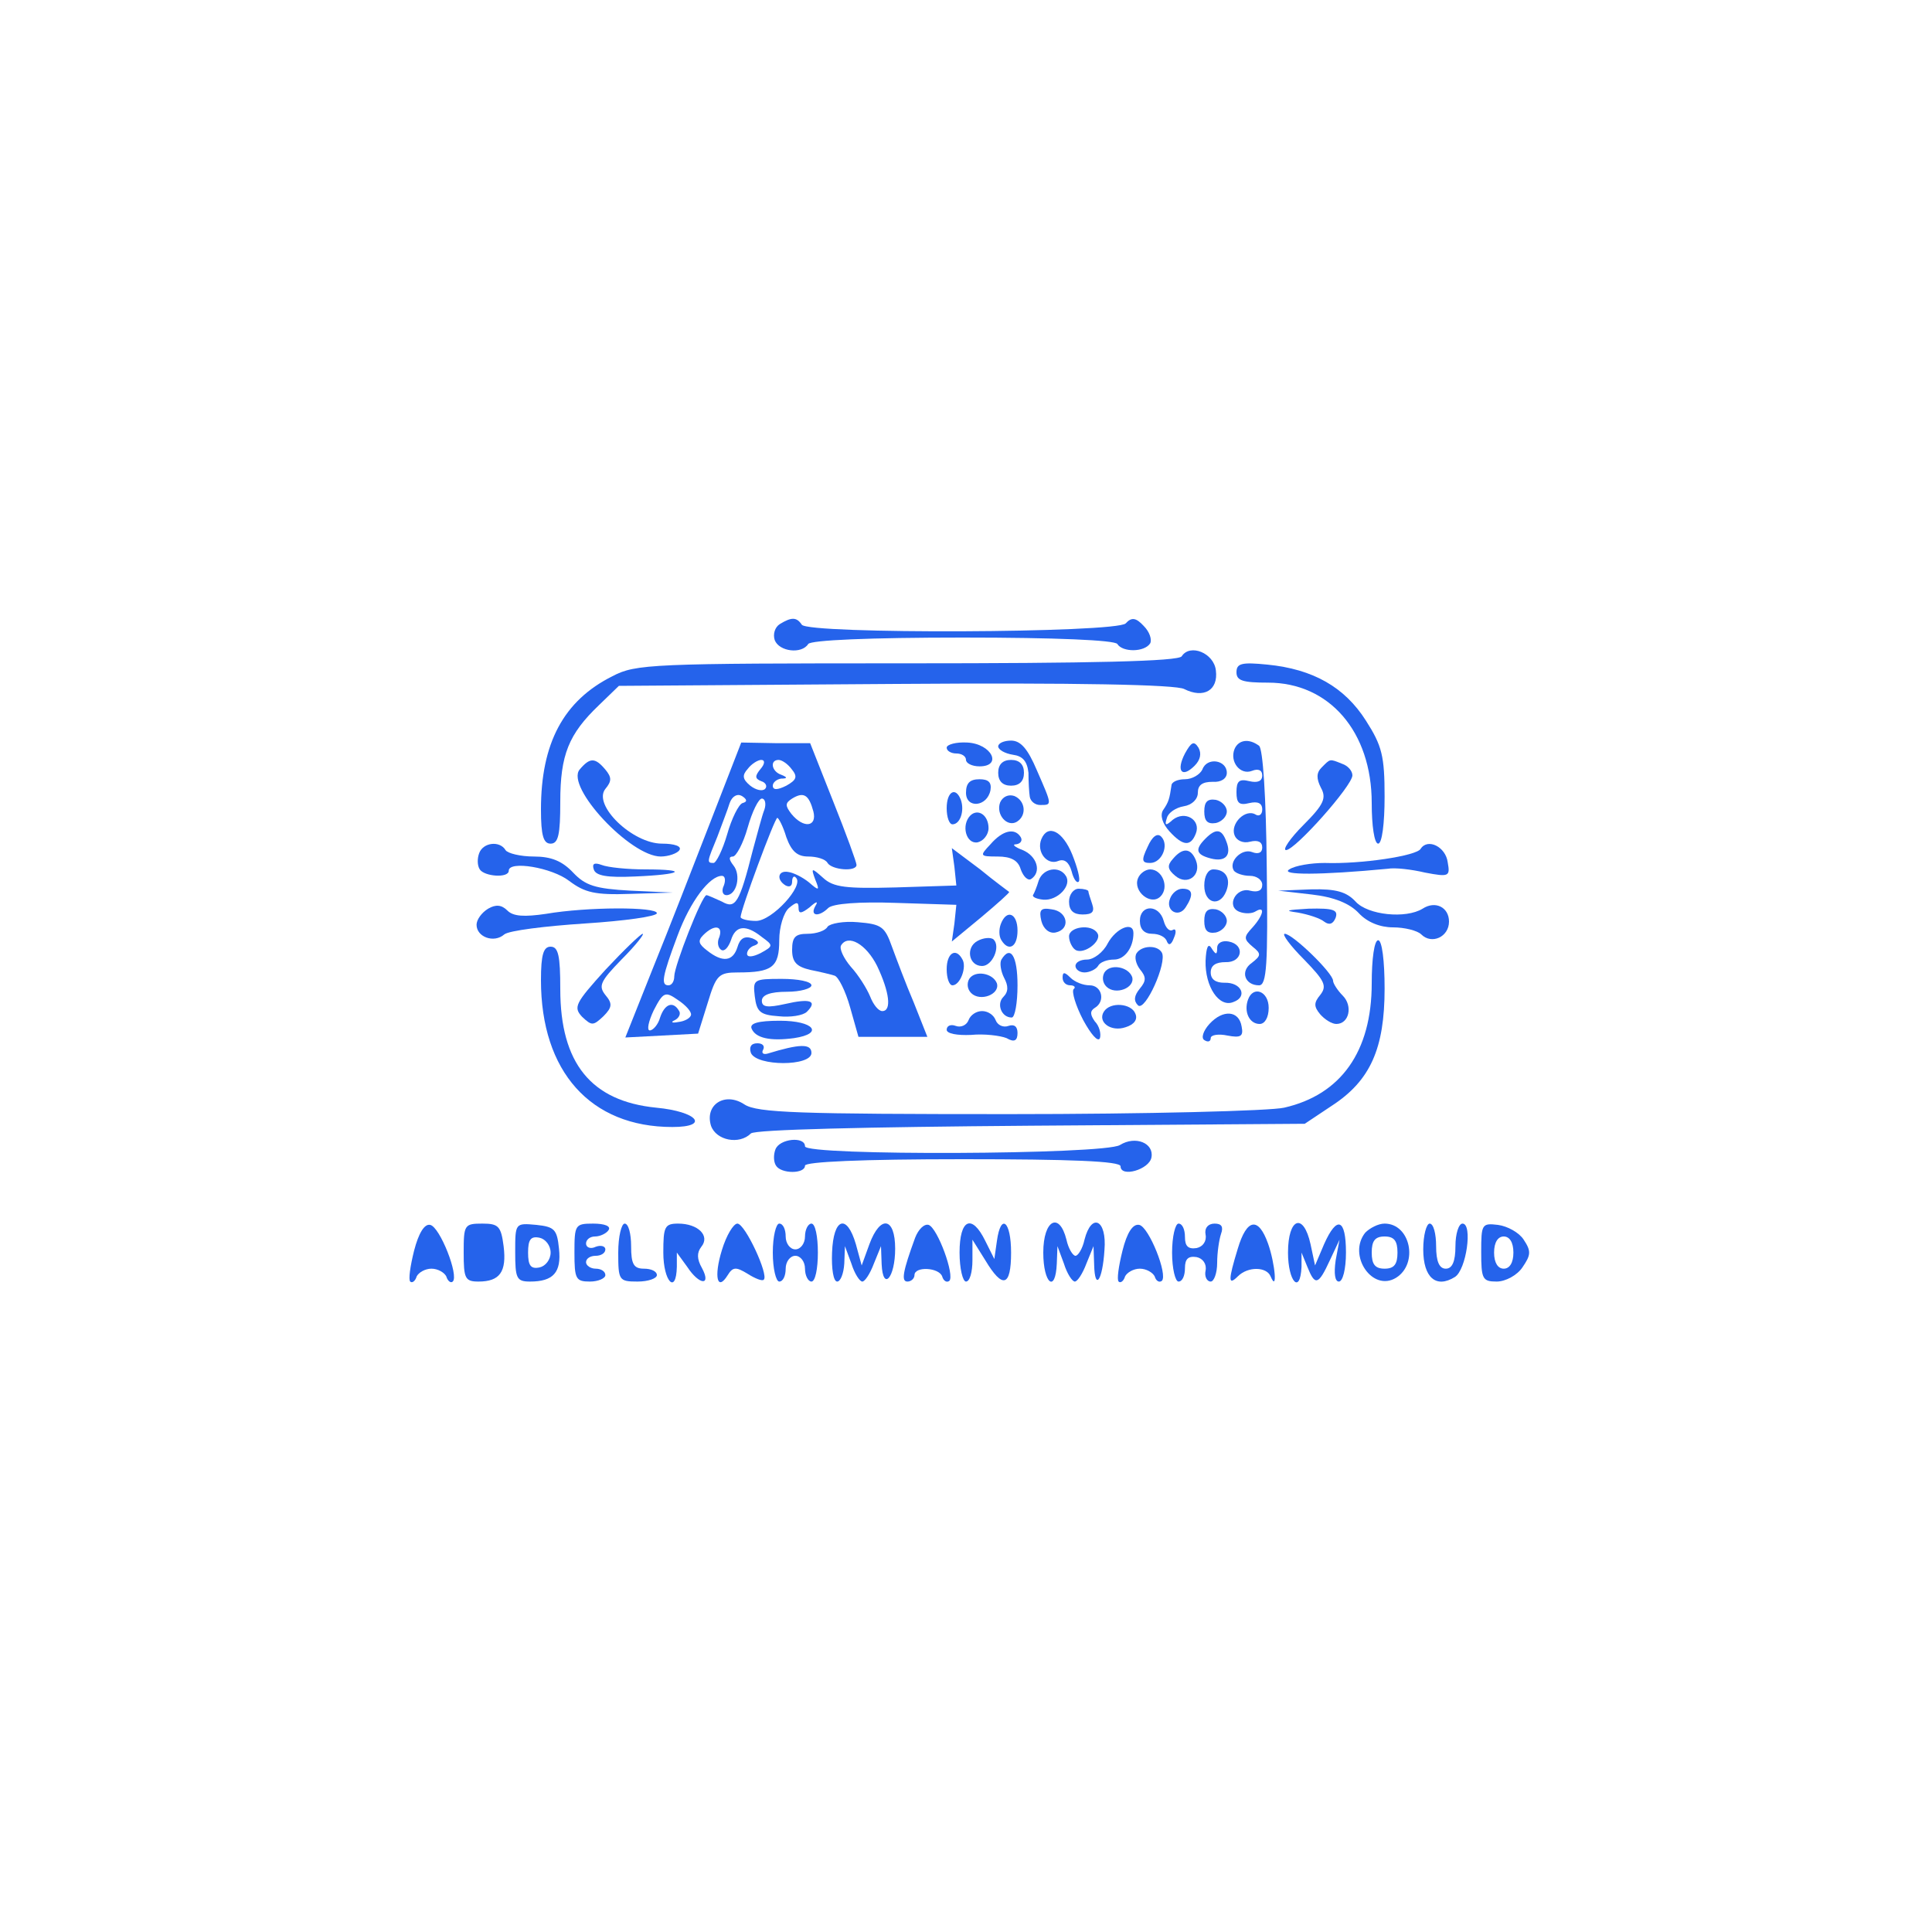  <svg  version="1.0" xmlns="http://www.w3.org/2000/svg"  width="300pt" height="300pt" viewBox="0 0 300 300"  preserveAspectRatio="xMidYMid meet">  <g transform="translate(0,300) scale(0.1,-0.1)" fill="#2563eb" stroke="none"> <path d="M1211 2031 c-8 -5 -11 -16 -8 -25 7 -18 42 -22 52 -6 4 6 95 10 240 10 145 0 236 -4 240 -10 8 -13 42 -13 51 1 3 6 -1 18 -10 27 -12 13 -19 14 -28 4 -15 -15 -494 -17 -503 -2 -8 12 -16 12 -34 1z"/> <path d="M1835 1981 c-4 -8 -142 -11 -426 -11 -397 0 -422 -1 -458 -20 -76 -38 -111 -104 -111 -207 0 -41 4 -53 15 -53 12 0 15 14 15 65 0 73 13 105 60 150 l31 30 430 3 c280 2 436 -1 448 -8 30 -15 53 -2 49 29 -3 27 -40 42 -53 22z"/> <path d="M1920 1956 c0 -13 10 -16 49 -16 95 0 161 -76 161 -187 0 -35 4 -63 10 -63 6 0 10 31 10 73 0 63 -4 79 -29 118 -33 52 -82 80 -153 87 -40 4 -48 2 -48 -12z"/> <path d="M1104 1726 c-26 -67 -66 -170 -90 -229 l-43 -108 57 3 56 3 15 48 c13 43 17 47 47 47 53 0 64 8 64 50 0 21 7 43 15 50 12 10 15 10 15 0 0 -9 4 -9 17 1 11 10 14 10 9 2 -9 -16 6 -17 20 -3 7 7 49 10 105 8 l94 -3 -3 -29 -4 -28 46 38 c25 21 44 38 43 39 -1 1 -22 16 -45 35 l-44 33 4 -29 3 -29 -94 -3 c-77 -2 -97 0 -113 15 -18 16 -19 16 -12 -3 7 -17 6 -18 -10 -4 -10 8 -24 15 -32 16 -16 3 -19 -12 -4 -21 6 -3 10 -1 10 6 0 7 3 10 6 6 13 -12 -37 -67 -62 -67 -13 0 -24 3 -24 6 0 11 53 154 57 154 2 0 9 -13 14 -30 8 -22 17 -30 34 -30 13 0 27 -4 30 -10 7 -11 45 -14 45 -3 0 4 -16 48 -36 98 l-36 91 -53 0 -54 1 -47 -121z m77 80 c-9 -11 -9 -15 1 -19 7 -2 10 -8 6 -12 -4 -4 -14 -2 -23 5 -12 10 -13 16 -4 26 6 8 16 14 21 14 6 0 6 -6 -1 -14z m48 0 c10 -12 8 -17 -8 -26 -14 -7 -21 -7 -21 0 0 5 6 10 13 11 10 0 10 2 0 6 -15 5 -18 23 -4 23 5 0 14 -6 20 -14z m-76 -53 c-6 -2 -17 -24 -24 -49 -7 -24 -17 -44 -21 -44 -11 0 -10 2 6 41 7 19 16 42 19 52 4 11 12 15 19 11 8 -5 9 -9 1 -11z m110 -13 c6 -24 -15 -27 -34 -4 -10 13 -10 17 1 24 18 11 26 6 33 -20z m-76 3 c-4 -10 -11 -38 -18 -63 -21 -83 -27 -92 -48 -80 -11 5 -22 10 -24 10 -7 0 -50 -110 -50 -126 0 -8 -4 -14 -9 -14 -12 0 -10 13 14 77 20 54 50 93 69 93 5 0 6 -7 3 -15 -4 -8 -2 -15 4 -15 16 0 23 31 11 46 -7 9 -8 14 -1 14 5 0 16 20 23 45 7 25 17 45 22 45 5 0 7 -8 4 -17z m-70 -198 c-4 -8 -2 -17 3 -20 5 -3 11 4 15 15 7 23 23 25 48 5 18 -13 18 -14 -2 -25 -12 -6 -21 -7 -21 -1 0 5 5 11 12 13 8 3 6 7 -4 11 -12 4 -19 0 -23 -14 -7 -22 -23 -24 -47 -5 -13 10 -15 15 -6 24 17 17 31 15 25 -3z m-44 -121 c-1 -5 -10 -10 -20 -11 -10 -2 -12 0 -5 3 6 3 10 10 6 15 -9 15 -22 10 -29 -11 -3 -11 -11 -20 -16 -20 -5 0 -2 14 6 31 15 29 18 30 38 16 12 -8 21 -18 20 -23z"/> <path d="M1470 1839 c0 -5 7 -9 15 -9 8 0 15 -4 15 -10 0 -5 9 -10 21 -10 36 0 19 35 -19 37 -17 1 -32 -3 -32 -8z"/> <path d="M1550 1841 c0 -5 10 -11 23 -13 15 -2 22 -10 24 -28 0 -14 1 -31 2 -37 1 -7 8 -13 16 -13 19 0 19 -1 -5 54 -14 33 -25 46 -40 46 -11 0 -20 -4 -20 -9z"/> <path d="M1840 1830 c-14 -27 -5 -39 15 -19 9 9 11 19 6 28 -7 11 -11 9 -21 -9z"/> <path d="M1917 1837 c-8 -20 9 -41 27 -34 10 4 16 1 16 -7 0 -9 -7 -12 -20 -9 -16 4 -20 0 -20 -17 0 -17 4 -21 20 -17 13 3 20 0 20 -10 0 -8 -5 -11 -10 -8 -16 10 -40 -14 -33 -32 3 -8 13 -13 24 -10 12 3 19 0 19 -9 0 -8 -6 -11 -16 -7 -16 6 -37 -15 -28 -29 3 -4 14 -8 25 -8 10 0 19 -6 19 -14 0 -9 -7 -12 -19 -9 -22 6 -38 -25 -16 -33 8 -3 19 -3 25 1 15 9 12 -6 -5 -25 -14 -15 -14 -18 0 -30 14 -11 13 -14 -1 -25 -19 -13 -11 -35 11 -35 12 0 14 32 12 183 -1 110 -6 185 -12 189 -16 12 -32 9 -38 -5z"/> <path d="M900 1805 c-22 -27 79 -135 126 -135 12 0 26 5 29 10 4 6 -8 10 -27 10 -46 0 -108 60 -88 85 10 12 10 18 0 30 -16 19 -24 19 -40 0z"/> <path d="M1550 1800 c0 -13 7 -20 20 -20 13 0 20 7 20 20 0 13 -7 20 -20 20 -13 0 -20 -7 -20 -20z"/> <path d="M1867 1805 c-4 -8 -16 -15 -27 -15 -11 0 -21 -4 -21 -10 -3 -20 -4 -25 -13 -38 -5 -8 -1 -21 10 -33 21 -23 33 -24 41 -3 8 21 -17 36 -36 21 -11 -10 -13 -9 -9 3 2 8 14 16 26 18 13 2 22 11 22 21 0 12 7 17 23 17 13 -1 22 5 22 14 0 20 -31 25 -38 5z"/> <path d="M2052 1808 c-8 -8 -8 -17 -1 -31 9 -16 5 -26 -27 -58 -21 -21 -33 -39 -27 -39 14 0 103 100 103 116 0 7 -7 15 -16 18 -20 8 -18 8 -32 -6z"/> <path d="M1500 1769 c0 -25 33 -22 38 4 2 12 -3 17 -17 17 -15 0 -21 -6 -21 -21z"/> <path d="M1470 1745 c0 -14 4 -25 9 -25 12 0 19 21 13 38 -8 21 -22 13 -22 -13z"/> <path d="M1553 1754 c-7 -19 11 -39 26 -30 16 10 13 33 -4 40 -9 3 -18 -1 -22 -10z"/> <path d="M1870 1740 c0 -15 5 -20 18 -18 9 2 17 10 17 18 0 8 -8 16 -17 18 -13 2 -18 -3 -18 -18z"/> <path d="M1507 1734 c-15 -15 -7 -45 11 -42 9 2 17 12 17 22 0 20 -16 31 -28 20z"/> <path d="M1538 1689 c-17 -18 -17 -19 11 -19 21 0 32 -6 36 -20 4 -11 11 -18 16 -15 17 11 9 36 -13 45 -13 5 -17 9 -10 9 7 1 10 6 7 11 -9 15 -28 11 -47 -11z"/> <path d="M1617 1697 c-8 -20 9 -41 26 -34 10 4 17 -2 21 -16 3 -12 8 -19 11 -16 3 3 -2 22 -10 42 -15 37 -38 48 -48 24z"/> <path d="M1782 1685 c-10 -21 -9 -25 4 -25 18 0 30 28 17 41 -6 6 -14 0 -21 -16z"/> <path d="M1872 1698 c-17 -17 -15 -25 8 -31 23 -6 33 5 24 27 -7 19 -16 20 -32 4z"/> <path d="M744 1675 c-3 -8 -3 -19 1 -25 7 -11 45 -14 45 -2 0 16 67 5 94 -16 24 -18 40 -22 95 -20 l66 2 -66 3 c-55 3 -70 8 -89 28 -17 18 -34 25 -61 25 -21 0 -41 5 -44 10 -9 15 -35 12 -41 -5z"/> <path d="M2206 1682 c-6 -11 -93 -24 -149 -22 -21 0 -46 -4 -55 -10 -15 -9 48 -9 153 1 11 2 37 -1 58 -6 37 -7 39 -6 35 16 -3 24 -31 38 -42 21z"/> <path d="M1821 1666 c-9 -10 -8 -16 4 -26 19 -16 41 1 32 24 -8 20 -21 20 -36 2z"/> <path d="M922 1650 c3 -10 21 -13 64 -11 73 3 85 11 16 11 -27 0 -58 3 -68 7 -11 4 -15 2 -12 -7z"/> <path d="M1613 1633 c-3 -10 -7 -20 -9 -23 -1 -3 6 -6 16 -7 22 -2 45 22 35 37 -10 16 -35 12 -42 -7z"/> <path d="M1767 1636 c-8 -20 20 -43 35 -28 14 14 3 42 -16 42 -7 0 -16 -6 -19 -14z"/> <path d="M1870 1625 c0 -28 24 -34 34 -9 8 20 -1 34 -20 34 -8 0 -14 -10 -14 -25z"/> <path d="M1660 1600 c0 -14 7 -20 21 -20 15 0 19 4 15 16 -3 9 -6 18 -6 20 0 2 -7 4 -15 4 -8 0 -15 -9 -15 -20z"/> <path d="M1817 1605 c-8 -19 13 -31 24 -14 13 20 11 29 -5 29 -8 0 -16 -7 -19 -15z"/> <path d="M2037 1611 c35 -4 59 -14 73 -29 13 -14 33 -22 53 -22 18 0 38 -5 44 -11 16 -16 43 -4 43 20 0 22 -21 33 -41 20 -26 -16 -85 -10 -104 11 -14 15 -30 20 -69 19 l-51 -2 52 -6z"/> <path d="M758 1589 c-10 -6 -18 -17 -18 -25 0 -19 27 -29 43 -15 7 6 64 13 125 17 62 4 112 11 112 16 0 10 -108 10 -172 -1 -34 -5 -51 -4 -60 5 -9 9 -18 10 -30 3z"/> <path d="M1617 1570 c3 -12 12 -20 22 -18 24 5 19 33 -6 36 -17 3 -20 -1 -16 -18z"/> <path d="M1770 1570 c0 -13 7 -20 19 -20 11 0 21 -5 23 -12 3 -7 7 -5 11 6 4 9 3 15 -2 12 -5 -3 -11 3 -14 14 -7 26 -37 26 -37 0z"/> <path d="M1870 1570 c0 -15 5 -20 18 -18 9 2 17 10 17 18 0 8 -8 16 -17 18 -13 2 -18 -3 -18 -18z"/> <path d="M2015 1583 c17 -3 35 -9 41 -14 8 -6 14 -4 18 6 4 12 -3 15 -42 14 -34 -2 -39 -3 -17 -6z"/> <path d="M1554 1565 c-3 -8 -3 -19 1 -25 11 -18 25 -11 25 15 0 27 -17 34 -26 10z"/> <path d="M1285 1561 c-3 -6 -17 -11 -31 -11 -19 0 -24 -5 -24 -25 0 -19 7 -26 28 -31 15 -3 32 -7 38 -9 6 -2 17 -24 24 -49 l13 -46 53 0 54 0 -21 53 c-12 28 -27 68 -34 87 -11 31 -16 35 -53 38 -22 2 -43 -2 -47 -7z m77 -61 c19 -40 23 -70 8 -70 -6 0 -14 10 -19 23 -5 12 -18 33 -30 46 -11 13 -18 28 -15 33 11 18 39 2 56 -32z"/> <path d="M1660 1546 c0 -8 5 -18 10 -21 13 -8 42 14 34 26 -9 15 -44 10 -44 -5z"/> <path d="M1720 1535 c-7 -14 -22 -25 -32 -25 -10 0 -18 -4 -18 -10 0 -5 6 -10 14 -10 8 0 18 5 21 10 3 6 14 10 25 10 16 0 30 18 30 41 0 19 -27 8 -40 -16z"/> <path d="M940 1494 c-47 -52 -50 -58 -36 -73 15 -14 17 -14 33 1 14 14 14 20 3 33 -11 14 -8 21 25 55 22 22 36 40 33 40 -3 0 -29 -25 -58 -56z"/> <path d="M1518 1539 c-19 -10 -14 -39 7 -39 16 0 29 30 18 41 -4 4 -16 3 -25 -2z"/> <path d="M2025 1510 c32 -33 36 -41 25 -55 -10 -12 -10 -18 0 -30 7 -8 18 -15 25 -15 20 0 26 28 10 44 -8 8 -15 19 -15 23 0 12 -63 73 -75 73 -5 0 8 -18 30 -40z"/> <path d="M1872 1508 c-1 -40 21 -73 43 -64 23 8 13 31 -14 30 -13 0 -21 5 -21 16 0 11 8 16 23 16 26 -1 31 27 5 32 -10 2 -18 -2 -18 -10 0 -11 -2 -11 -9 0 -5 8 -8 1 -9 -20z"/> <path d="M2130 1473 c0 -106 -48 -173 -136 -193 -21 -5 -214 -10 -427 -10 -327 0 -391 2 -411 15 -30 20 -62 0 -52 -33 8 -23 44 -30 62 -12 6 6 178 10 435 12 l425 3 42 28 c60 39 82 89 82 182 0 43 -4 75 -10 75 -6 0 -10 -29 -10 -67z"/> <path d="M840 1478 c0 -142 77 -228 204 -228 59 0 39 24 -25 30 -101 10 -149 69 -149 184 0 52 -3 66 -15 66 -11 0 -15 -12 -15 -52z"/> <path d="M1765 1520 c-4 -6 -1 -17 5 -25 10 -12 10 -18 0 -30 -9 -11 -10 -19 -3 -26 11 -11 46 67 37 82 -7 12 -31 11 -39 -1z"/> <path d="M1470 1495 c0 -14 4 -25 9 -25 12 0 23 29 15 41 -10 18 -24 9 -24 -16z"/> <path d="M1555 1510 c-3 -5 -1 -18 4 -28 7 -13 7 -22 -1 -30 -11 -11 -3 -32 13 -32 5 0 9 23 9 50 0 46 -11 63 -25 40z"/> <path d="M1715 1490 c-4 -7 -3 -16 3 -22 14 -14 45 -2 40 15 -6 16 -34 21 -43 7z"/> <path d="M1505 1480 c-4 -7 -3 -16 3 -22 14 -14 45 -2 40 15 -6 16 -34 21 -43 7z"/> <path d="M1650 1482 c0 -7 5 -12 12 -12 6 0 9 -3 5 -6 -3 -4 3 -25 15 -48 12 -22 23 -35 26 -28 2 7 -1 19 -8 26 -7 10 -8 16 0 21 17 10 11 35 -8 35 -10 0 -23 5 -30 12 -9 9 -12 9 -12 0z"/> <path d="M1172 1453 c3 -24 8 -29 37 -31 18 -2 38 1 44 7 17 17 5 21 -34 12 -27 -6 -36 -5 -36 5 0 9 13 14 39 14 21 0 38 5 38 10 0 6 -21 10 -46 10 -44 0 -45 -1 -42 -27z"/> <path d="M1938 1448 c-7 -19 2 -38 18 -38 8 0 14 10 14 25 0 26 -24 35 -32 13z"/> <path d="M1714 1429 c-10 -16 11 -32 34 -24 13 4 19 12 15 21 -6 16 -39 19 -49 3z"/> <path d="M1504 1416 c-3 -8 -12 -12 -20 -9 -8 3 -14 0 -14 -6 0 -6 16 -9 38 -8 20 2 45 -1 55 -5 12 -7 17 -4 17 8 0 10 -5 14 -14 11 -8 -3 -17 1 -20 9 -3 8 -12 14 -21 14 -9 0 -18 -6 -21 -14z"/> <path d="M1878 1410 c-10 -11 -13 -22 -8 -25 6 -4 10 -2 10 3 0 5 12 7 26 4 21 -4 25 -1 22 14 -4 25 -29 27 -50 4z"/> <path d="M1167 1403 c6 -15 29 -20 66 -15 47 7 31 27 -22 27 -34 0 -47 -4 -44 -12z"/> <path d="M1166 1365 c9 -21 94 -21 94 0 0 15 -19 14 -68 -1 -7 -2 -10 1 -7 6 3 6 -1 10 -9 10 -10 0 -13 -6 -10 -15z"/> <path d="M1204 1215 c-3 -8 -3 -19 1 -25 8 -13 45 -13 45 0 0 6 88 10 245 10 167 0 245 -3 245 -11 0 -18 45 -5 48 14 4 22 -25 34 -49 19 -24 -15 -489 -17 -489 -2 0 16 -40 12 -46 -5z"/> <path d="M643 1058 c-6 -24 -9 -45 -6 -48 3 -3 8 1 10 8 3 6 13 12 23 12 10 0 20 -6 23 -12 2 -7 7 -11 10 -8 10 9 -20 85 -35 88 -9 2 -18 -13 -25 -40z"/> <path d="M720 1055 c0 -40 2 -45 23 -45 33 0 44 15 39 55 -4 31 -8 35 -33 35 -28 0 -29 -2 -29 -45z"/> <path d="M800 1056 c0 -41 2 -46 23 -46 36 0 49 14 45 51 -3 30 -7 34 -35 37 -33 3 -33 3 -33 -42z m55 -1 c0 -11 -8 -21 -17 -23 -14 -3 -18 3 -18 23 0 20 4 26 18 23 9 -2 17 -12 17 -23z"/> <path d="M892 1055 c0 -41 2 -45 24 -45 13 0 24 5 24 10 0 6 -7 10 -15 10 -8 0 -15 5 -15 10 0 6 7 10 15 10 8 0 15 4 15 10 0 5 -7 7 -15 4 -8 -4 -15 -1 -15 5 0 6 6 11 14 11 8 0 18 5 21 10 4 6 -6 10 -24 10 -28 0 -29 -2 -29 -45z"/> <path d="M960 1055 c0 -43 1 -45 30 -45 17 0 30 5 30 10 0 6 -9 10 -20 10 -16 0 -20 7 -20 35 0 19 -4 35 -10 35 -5 0 -10 -20 -10 -45z"/> <path d="M1030 1055 c0 -45 20 -66 21 -22 l0 22 16 -22 c19 -29 38 -30 23 -2 -8 14 -8 24 -1 33 14 17 -5 36 -36 36 -21 0 -23 -5 -23 -45z"/> <path d="M1121 1059 c-13 -42 -7 -65 9 -39 8 13 13 13 31 2 11 -7 23 -12 25 -9 8 7 -29 87 -41 87 -6 0 -17 -18 -24 -41z"/> <path d="M1200 1055 c0 -25 5 -45 10 -45 6 0 10 9 10 20 0 11 7 20 15 20 8 0 15 -9 15 -20 0 -11 5 -20 10 -20 6 0 10 20 10 45 0 25 -4 45 -10 45 -5 0 -10 -9 -10 -20 0 -11 -7 -20 -15 -20 -8 0 -15 9 -15 20 0 11 -4 20 -10 20 -5 0 -10 -20 -10 -45z"/> <path d="M1292 1055 c-1 -25 2 -45 8 -45 5 0 10 12 11 28 l1 27 10 -27 c5 -16 13 -28 17 -28 4 0 12 12 18 28 l11 27 1 -28 c2 -43 21 -21 21 24 0 49 -23 53 -40 7 l-12 -33 -9 33 c-14 48 -35 41 -37 -13z"/> <path d="M1421 1078 c-19 -52 -22 -68 -12 -68 6 0 11 5 11 10 0 14 38 12 43 -2 2 -7 7 -10 11 -7 9 8 -18 82 -32 87 -7 2 -16 -7 -21 -20z"/> <path d="M1490 1055 c0 -25 5 -45 10 -45 6 0 10 15 10 33 l0 32 20 -32 c27 -45 40 -41 40 12 0 49 -16 62 -22 18 l-4 -28 -14 28 c-21 43 -40 34 -40 -18z"/> <path d="M1620 1055 c0 -48 19 -64 21 -17 l1 27 10 -27 c5 -16 13 -28 17 -28 4 0 12 12 18 28 l11 27 1 -29 c1 -41 13 -25 16 23 4 47 -20 59 -31 16 -3 -14 -10 -25 -14 -25 -4 0 -11 11 -14 25 -11 44 -36 31 -36 -20z"/> <path d="M1743 1058 c-6 -24 -9 -45 -6 -48 3 -3 8 1 10 8 3 6 13 12 23 12 10 0 20 -6 23 -12 2 -7 7 -10 11 -7 10 9 -20 84 -35 87 -10 2 -19 -12 -26 -40z"/> <path d="M1820 1055 c0 -25 5 -45 10 -45 6 0 10 9 10 21 0 14 5 19 18 17 10 -2 16 -11 14 -21 -2 -9 2 -17 8 -17 5 0 10 13 10 29 0 16 3 36 6 45 4 11 1 16 -10 16 -10 0 -16 -7 -14 -17 2 -10 -4 -19 -14 -21 -13 -2 -18 3 -18 17 0 12 -4 21 -10 21 -5 0 -10 -20 -10 -45z"/> <path d="M1922 1061 c-15 -49 -15 -58 0 -43 16 16 45 15 51 0 11 -26 7 20 -4 51 -15 42 -33 39 -47 -8z"/> <path d="M2000 1055 c0 -45 19 -66 21 -22 l0 22 9 -22 c12 -30 17 -29 35 10 l15 32 -6 -32 c-3 -21 -1 -33 5 -33 6 0 11 19 11 45 0 53 -14 58 -34 13 l-14 -33 -7 33 c-11 50 -35 41 -35 -13z"/> <path d="M2120 1086 c-28 -35 11 -93 48 -70 35 22 22 84 -18 84 -10 0 -23 -7 -30 -14z m50 -31 c0 -18 -5 -25 -20 -25 -15 0 -20 7 -20 25 0 18 5 25 20 25 15 0 20 -7 20 -25z"/> <path d="M2210 1060 c0 -44 20 -61 49 -43 18 11 28 83 12 83 -6 0 -11 -16 -11 -35 0 -24 -5 -35 -15 -35 -10 0 -15 11 -15 35 0 19 -4 35 -10 35 -5 0 -10 -18 -10 -40z"/> <path d="M2300 1056 c0 -42 2 -46 24 -46 14 0 32 10 40 22 13 19 14 25 2 43 -7 11 -25 21 -40 23 -25 3 -26 1 -26 -42z m50 -1 c0 -16 -6 -25 -15 -25 -9 0 -15 9 -15 25 0 16 6 25 15 25 9 0 15 -9 15 -25z"/> </g> </svg> 